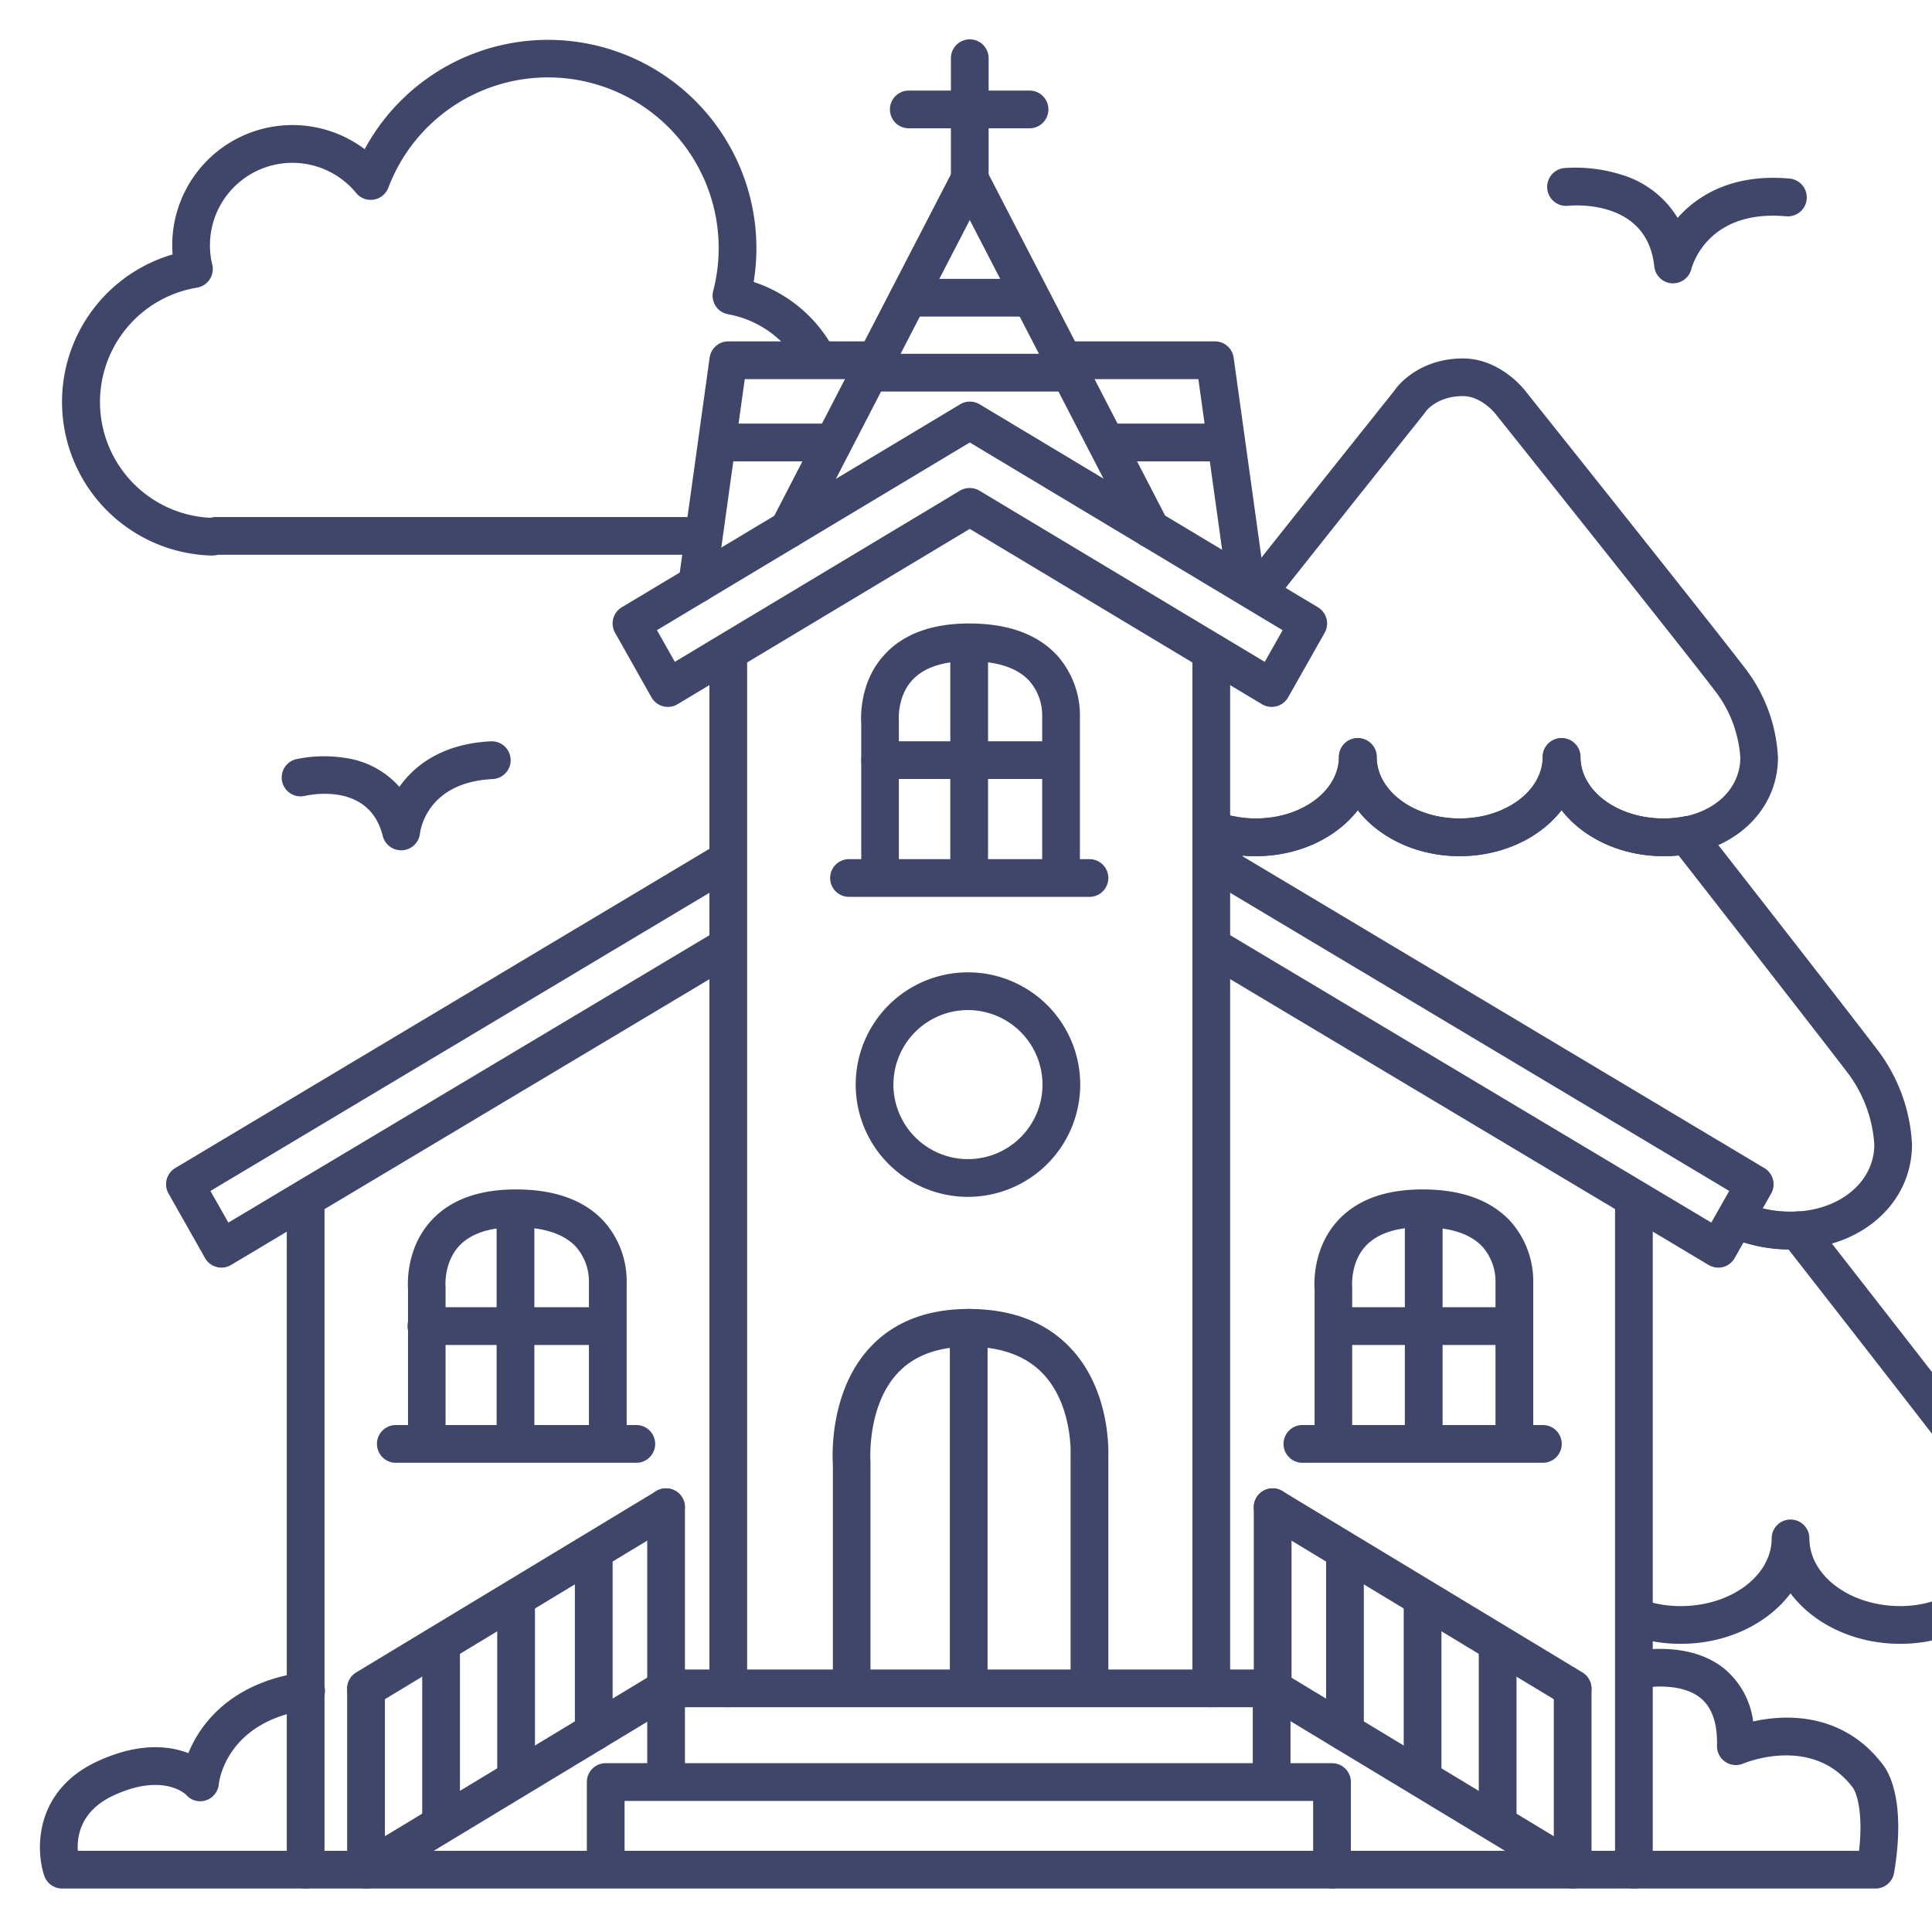 <?xml version="1.0" ?><svg viewBox="0 0 512 512" xmlns="http://www.w3.org/2000/svg"><defs><style>.cls-1{fill:#3f466a;}</style></defs><title/><g id="Lines"><path class="cls-1" d="M256.52,317.18a29.75,29.75,0,1,1,29.75-29.75A29.78,29.78,0,0,1,256.52,317.18Zm0-49.5a19.75,19.75,0,1,0,19.75,19.75A19.77,19.77,0,0,0,256.52,267.68Z"/><path class="cls-1" d="M225.72,451.43a5,5,0,0,1-5-5V388.07c-.15-2.3-.88-19.33,9.74-30.87,6.29-6.84,15.13-10.31,26.26-10.31,11.45,0,20.54,3.49,27,10.37,10.4,11,10.05,26.82,10,28.75v59.42a5,5,0,1,1-10,0V385.89a2.71,2.71,0,0,1,0-.29c0-.12.59-13.21-7.3-21.53-4.52-4.77-11.15-7.18-19.71-7.18-8.2,0-14.54,2.37-18.87,7.05-8.19,8.85-7.16,23.4-7.15,23.55s0,.27,0,.4v58.54A5,5,0,0,1,225.72,451.43Z"/><path class="cls-1" d="M233.24,237.14a5,5,0,0,1-5-5v-40.4c-.13-1.88-.39-11,6-18.07,5-5.6,12.64-8.44,22.59-8.44,10.28,0,18.11,2.83,23.28,8.42a23.91,23.91,0,0,1,6.08,16.49v41.23a5,5,0,0,1-10,0V190c0-.13,0-.26,0-.39a13.82,13.82,0,0,0-3.51-9.28c-3.21-3.4-8.54-5.12-15.86-5.12-6.95,0-12,1.7-15.09,5.06-4.05,4.44-3.53,10.69-3.52,10.75s0,.35,0,.5v40.6A5,5,0,0,1,233.24,237.14Z"/><path class="cls-1" d="M337,187.33a5,5,0,0,1-2.58-.71L257,140.16l-77.43,46.46a5,5,0,0,1-6.93-1.83L163,167.69a5,5,0,0,1,1.78-6.75l89.67-53.8a5,5,0,0,1,5.15,0l89.67,53.8a5,5,0,0,1,1.78,6.75l-9.67,17.1a5,5,0,0,1-4.35,2.54Zm-80-58a5,5,0,0,1,2.57.71l75.6,45.36,4.74-8.39L257,117.26,174.1,167l4.74,8.39L254.44,130A5,5,0,0,1,257,129.33Z"/><path class="cls-1" d="M455.35,335.93a5,5,0,0,1-2.57-.71L319.33,255.49a5,5,0,1,1,5.13-8.59L453.51,324l4.75-8.39-138.93-83a5,5,0,1,1,5.13-8.58l143.12,85.53a5,5,0,0,1,1.79,6.75l-9.67,17.1a5,5,0,0,1-3.07,2.37A4.64,4.64,0,0,1,455.35,335.93Z"/><path class="cls-1" d="M58.69,335.93a4.64,4.64,0,0,1-1.28-.17,5,5,0,0,1-3.08-2.37l-9.67-17.1a5,5,0,0,1,1.79-6.75l142.73-85.3a5,5,0,1,1,5.13,8.59L55.77,315.62,60.52,324l129-77.06a5,5,0,0,1,5.13,8.59L61.25,335.22A5,5,0,0,1,58.69,335.93Z"/><path class="cls-1" d="M305,145.23a5,5,0,0,1-4.45-2.7L257,58.31l-43.56,84.22a5,5,0,0,1-8.89-4.6l48-92.8a5,5,0,0,1,8.89,0l48,92.8a5,5,0,0,1-4.44,7.3Z"/><path class="cls-1" d="M257,52.43a5,5,0,0,1-5-5v-32a5,5,0,0,1,10,0v32A5,5,0,0,1,257,52.43Z"/><path class="cls-1" d="M193,452.43a5,5,0,0,1-5-5V173.18a5,5,0,0,1,10,0V447.43A5,5,0,0,1,193,452.43Z"/><path class="cls-1" d="M321,452.43a5,5,0,0,1-5-5V173.18a5,5,0,0,1,10,0V447.43A5,5,0,0,1,321,452.43Z"/><path class="cls-1" d="M184.77,159.78a5.58,5.58,0,0,1-.7,0,5,5,0,0,1-4.26-5.65l8.25-59.35a5,5,0,0,1,5-4.31h39.17a5,5,0,0,1,0,10H197.37l-7.66,55A5,5,0,0,1,184.77,159.78Z"/><path class="cls-1" d="M330.18,159.78a5,5,0,0,1-4.94-4.31l-7.66-55H282.76a5,5,0,0,1,0-10h39.17a5,5,0,0,1,5,4.31l8.25,59.35a5,5,0,0,1-4.26,5.65A5.58,5.58,0,0,1,330.18,159.78Z"/><path class="cls-1" d="M81,500.48a5,5,0,0,1-5-5V318.64a5,5,0,0,1,10,0V495.48A5,5,0,0,1,81,500.48Z"/><path class="cls-1" d="M433,500.48a5,5,0,0,1-5-5v-177a5,5,0,0,1,10,0v177A5,5,0,0,1,433,500.48Z"/><path class="cls-1" d="M353,500.48a5,5,0,0,1-5-5V477.26H165.52v17.67a5,5,0,0,1-10,0V472.26a5,5,0,0,1,5-5H353a5,5,0,0,1,5,5v23.22A5,5,0,0,1,353,500.48Z"/><path class="cls-1" d="M337,475.65a5,5,0,0,1-5-5V452.43H181.52V470.1a5,5,0,0,1-10,0V447.43a5,5,0,0,1,5-5H337a5,5,0,0,1,5,5v23.22A5,5,0,0,1,337,475.65Z"/><path class="cls-1" d="M97,500.48a5,5,0,0,1-2.59-9.28l79.5-48.05a5,5,0,1,1,5.17,8.56L99.6,499.76A5,5,0,0,1,97,500.48Z"/><path class="cls-1" d="M97,452.48a5,5,0,0,1-2.59-9.28l79.5-48.05a5,5,0,1,1,5.17,8.56L99.6,451.76A5,5,0,0,1,97,452.48Z"/><path class="cls-1" d="M176.52,452.43a5,5,0,0,1-5-5v-48a5,5,0,0,1,10,0v48A5,5,0,0,1,176.52,452.43Z"/><path class="cls-1" d="M97,498.94a5,5,0,0,1-5-5V447.65a5,5,0,0,1,10,0v46.29A5,5,0,0,1,97,498.94Z"/><path class="cls-1" d="M116.89,487.68a5,5,0,0,1-5-5V436.4a5,5,0,0,1,10,0v46.28A5,5,0,0,1,116.89,487.68Z"/><path class="cls-1" d="M136.77,476.26a5,5,0,0,1-5-5V425a5,5,0,0,1,10,0v46.28A5,5,0,0,1,136.77,476.26Z"/><path class="cls-1" d="M157.35,464a5,5,0,0,1-5-5V412.75a5,5,0,1,1,10,0V459A5,5,0,0,1,157.35,464Z"/><path class="cls-1" d="M416.76,500.48a5,5,0,0,1-2.58-.72l-79.5-48.05a5,5,0,0,1,5.17-8.56l79.5,48.05a5,5,0,0,1-2.59,9.28Z"/><path class="cls-1" d="M416.76,452.48a5,5,0,0,1-2.58-.72l-79.5-48.05a5,5,0,0,1,5.17-8.56l79.5,48.05a5,5,0,0,1-2.59,9.28Z"/><path class="cls-1" d="M337.27,452.43a5,5,0,0,1-5-5v-48a5,5,0,0,1,10,0v48A5,5,0,0,1,337.27,452.43Z"/><path class="cls-1" d="M416.77,498.94a5,5,0,0,1-5-5V447.65a5,5,0,0,1,10,0v46.29A5,5,0,0,1,416.77,498.94Z"/><path class="cls-1" d="M396.89,487.68a5,5,0,0,1-5-5V436.4a5,5,0,0,1,10,0v46.28A5,5,0,0,1,396.89,487.68Z"/><path class="cls-1" d="M377,476.26a5,5,0,0,1-5-5V425a5,5,0,0,1,10,0v46.28A5,5,0,0,1,377,476.26Z"/><path class="cls-1" d="M356.43,464a5,5,0,0,1-5-5V412.75a5,5,0,0,1,10,0V459A5,5,0,0,1,356.43,464Z"/><path class="cls-1" d="M288.74,237.68H225a5,5,0,0,1,0-10h63.72a5,5,0,0,1,0,10Z"/><path class="cls-1" d="M353.38,387.11a5,5,0,0,1-5-5v-40.4c-.13-1.88-.39-10.95,6-18.06,5-5.6,12.63-8.44,22.59-8.44,10.28,0,18.11,2.83,23.28,8.41a23.83,23.83,0,0,1,6.07,16.49v41.24a5,5,0,0,1-10,0V340c0-.13,0-.25,0-.38a13.8,13.8,0,0,0-3.51-9.28c-3.21-3.4-8.55-5.12-15.86-5.12-7,0-12,1.7-15.09,5.05-4.05,4.44-3.53,10.7-3.52,10.76s0,.34,0,.49v40.6A5,5,0,0,1,353.38,387.11Z"/><path class="cls-1" d="M408.88,387.65H345.15a5,5,0,0,1,0-10h63.73a5,5,0,0,1,0,10Z"/><path class="cls-1" d="M113.13,387.11a5,5,0,0,1-5-5v-40.4c-.13-1.88-.39-10.95,6-18.06,5-5.6,12.63-8.44,22.59-8.44,10.28,0,18.11,2.83,23.28,8.41a23.83,23.83,0,0,1,6.07,16.49v41.24a5,5,0,0,1-10,0V340c0-.13,0-.25,0-.38a13.8,13.8,0,0,0-3.51-9.28c-3.21-3.4-8.55-5.12-15.86-5.12-7,0-12.1,1.72-15.15,5.12-4,4.46-3.48,10.59-3.47,10.65a4.84,4.84,0,0,1,0,.53v40.6A5,5,0,0,1,113.13,387.11Z"/><path class="cls-1" d="M168.63,387.65H104.9a5,5,0,1,1,0-10h63.73a5,5,0,0,1,0,10Z"/><path class="cls-1" d="M497,500.48H16.47a5,5,0,0,1-4.75-3.42c-2.37-7.14-2.46-22.66,14.2-30.34,10.9-5,18.9-4.09,24-2.12A32.3,32.3,0,0,1,53,458.8c4-5.94,11.92-13.47,27.31-15.63a5,5,0,1,1,1.39,9.9C60,456.13,58.06,472.06,58,472.73a5,5,0,0,1-3.45,4.38,4.85,4.85,0,0,1-5.2-1.45c-.59-.57-6.53-5.71-19.23.14-8.65,4-9.75,10.64-9.5,14.68H492.67c1.24-11.13-1-15.71-1.46-16.43,0-.05,0,0-.09-.15-10.44-14.16-28.4-6.85-29.16-6.53a5,5,0,0,1-4.76-.48,5,5,0,0,1-2.18-4.25c.15-5.89-1.3-10.13-4.3-12.6-4.81-4-13.26-3.19-16.11-2.56a5,5,0,0,1-2.21-9.76c.61-.14,15-3.31,24.63,4.56a21.7,21.7,0,0,1,7.57,13.92,43.07,43.07,0,0,1,8-1c11-.26,20.2,4.12,26.52,12.65,1.3,1.67,6.05,9.3,2.84,28.42A5,5,0,0,1,497,500.48Z"/><path class="cls-1" d="M256.72,451.43a5,5,0,0,1-5-5V351.89a5,5,0,1,1,10,0v94.54A5,5,0,0,1,256.72,451.43Z"/><path class="cls-1" d="M56.12,147.22H56A40.72,40.72,0,0,1,45.74,67.43c-.07-.81-.1-1.63-.1-2.45a31.86,31.86,0,0,1,51-25.45A55.23,55.23,0,0,1,199.73,74.72,37.3,37.3,0,0,1,220.26,91.3a5,5,0,0,1-8.63,5.06A27.27,27.27,0,0,0,193,83.29,5,5,0,0,1,189,77.12a45.23,45.23,0,0,0-86.08-27.38,5,5,0,0,1-8.54,1.4A21.85,21.85,0,0,0,55.64,65a21.45,21.45,0,0,0,.61,5.11,5,5,0,0,1-4,6.11,30.72,30.72,0,0,0,3.5,61,6.52,6.52,0,0,1,1.56-.2H184.77a5,5,0,0,1,0,10h-127A6.44,6.44,0,0,1,56.12,147.22Z"/><path class="cls-1" d="M503.58,435.63c-12.29,0-23.08-5.36-29.07-13.38-6,8-16.79,13.38-29.08,13.38a40.63,40.63,0,0,1-12.91-2.06,5,5,0,0,1,3.17-9.49,30.57,30.57,0,0,0,9.74,1.55c13.28,0,24.08-8.05,24.08-17.94a5,5,0,0,1,10,0c0,9.89,10.8,17.94,24.07,17.94,12.71,0,22.29-7.66,22.29-17.82a35.4,35.4,0,0,0-7.07-19c-8.66-11.38-38.3-49.33-44.86-57.73a40.13,40.13,0,0,1-13.89-2.58,5,5,0,0,1,3.56-9.35,30.23,30.23,0,0,0,10.83,1.94c.66,0,1.25,0,1.79-.06a5,5,0,0,1,5,3.1c5,6.42,36.55,46.79,45.56,58.62a44.92,44.92,0,0,1,9.11,25C535.87,423.67,522,435.63,503.58,435.63Z"/><path class="cls-1" d="M434.11,433.83a5.19,5.19,0,0,1-1.59-.26l-.76-.26a5,5,0,0,1,3.38-9.42l.55.19a5,5,0,0,1-1.58,9.75Z"/><path class="cls-1" d="M474.44,331.13a40.29,40.29,0,0,1-14.39-2.59,5,5,0,0,1,3.56-9.35,30.23,30.23,0,0,0,10.83,1.94c.66,0,1.25,0,1.79-.06,11.89-.68,20.48-8.15,20.48-17.77a35.32,35.32,0,0,0-7.07-19C481,273,451.5,235.21,444.84,226.69a38.24,38.24,0,0,1-4,.2c-11.33,0-21.31-4.86-27-12.19-5.69,7.33-15.67,12.19-27,12.19s-21.32-4.86-27-12.19c-5.68,7.33-15.66,12.19-27,12.19-1.17,0-2.33,0-3.47-.15-.78,1.07-1.91,2.58-3.52,4.64a5,5,0,1,1-7.88-6.16c2.21-2.83,3.44-4.52,4-5.36a5,5,0,0,1,5.71-3.43,27.58,27.58,0,0,0,5.13.46c12.13,0,22-7.31,22-16.29a5,5,0,1,1,10,0c0,9,9.87,16.29,22,16.29s22-7.31,22-16.29a5,5,0,1,1,10,0c0,9,9.87,16.29,22,16.29a27.61,27.61,0,0,0,5.51-.53,5,5,0,0,1,5.73,3.34c5.07,6.48,36.54,46.76,45.54,58.58a45,45,0,0,1,9.11,25c0,15.1-12.55,26.77-29.85,27.75C476.14,331.1,475.33,331.13,474.44,331.13Z"/><path class="cls-1" d="M440.82,226.89c-11.33,0-21.31-4.86-27-12.19-5.69,7.33-15.67,12.19-27,12.19s-21.32-4.86-27-12.19c-5.68,7.33-15.66,12.19-27,12.19a37.32,37.32,0,0,1-7-.64A33.8,33.8,0,0,1,321,225a5,5,0,1,1,3.27-9.45,25.29,25.29,0,0,0,3.45.91,27.76,27.76,0,0,0,5.14.46c12.13,0,22-7.31,22-16.29a5,5,0,1,1,10,0c0,9,9.87,16.29,22,16.29s22-7.31,22-16.29a5,5,0,1,1,10,0c0,9,9.87,16.29,22,16.29a27.61,27.61,0,0,0,5.51-.53c9-1.82,14.83-8,14.83-15.65a32.47,32.47,0,0,0-6.5-17.39c-9-11.82-57.89-73.06-58.38-73.67l-.07-.09s-3.68-4.62-8.55-4.62c-7.07,0-10,4.22-10,4.27a4.37,4.37,0,0,1-.31.44c-.22.28-22.58,28.27-39.77,50a5,5,0,0,1-7.84-6.21c16.49-20.82,37.71-47.4,39.66-49.83,2.25-3.34,8.42-8.65,18.24-8.65,9.5,0,15.74,7.59,16.45,8.48,2.21,2.77,49.46,62,58.51,73.84a42.14,42.14,0,0,1,8.54,23.45c0,12.45-9.18,22.68-22.85,25.45A37.82,37.82,0,0,1,440.82,226.89Z"/><path class="cls-1" d="M272.84,34h-32a5,5,0,0,1,0-10h32a5,5,0,0,1,0,10Z"/></g><g id="Outline"><path class="cls-1" d="M443.38,75.08l-.38,0a5,5,0,0,1-4.59-4.44c-1.85-17.58-20.73-16.3-22.87-16.1a5,5,0,0,1-1-10,40.8,40.8,0,0,1,15.33,1.81,26.13,26.13,0,0,1,14.72,11.4c5.54-6.31,15-11.74,29.65-10.43a5,5,0,0,1-.89,10c-20.32-1.82-24.7,12.4-25.13,14A5,5,0,0,1,443.38,75.08Z"/><path class="cls-1" d="M106.29,225.33a5,5,0,0,1-4.85-3.77c-3.61-14.62-20-10.79-20.75-10.62a5,5,0,0,1-2.37-9.71A36,36,0,0,1,92,200.94a23.45,23.45,0,0,1,13.84,7.59c4.21-6,11.75-11.46,24.24-12.07a5,5,0,0,1,.49,10c-17.1.84-19.11,13.08-19.28,14.47a5,5,0,0,1-4.67,4.4Z"/><path class="cls-1" d="M273,83.9H240.74a5,5,0,0,1,0-10H273a5,5,0,0,1,0,10Z"/><path class="cls-1" d="M281.2,103.76H232.55a5,5,0,0,1,0-10H281.2a5,5,0,0,1,0,10Z"/><path class="cls-1" d="M220.11,122.26H190.39a5,5,0,0,1,0-10h29.72a5,5,0,0,1,0,10Z"/><path class="cls-1" d="M324.44,122.26H294.72a5,5,0,0,1,0-10h29.72a5,5,0,0,1,0,10Z"/><path class="cls-1" d="M256.84,237.14a5,5,0,0,1-5-5V170.75a5,5,0,0,1,10,0v61.39A5,5,0,0,1,256.84,237.14Z"/><path class="cls-1" d="M280.5,206.44H233.24a5,5,0,0,1,0-10H280.5a5,5,0,0,1,0,10Z"/><path class="cls-1" d="M136.61,387.12a5,5,0,0,1-5-5V320.74a5,5,0,0,1,10,0v61.38A5,5,0,0,1,136.61,387.12Z"/><path class="cls-1" d="M160.27,356.43H113a5,5,0,1,1,0-10h47.25a5,5,0,1,1,0,10Z"/><path class="cls-1" d="M377.3,387.12a5,5,0,0,1-5-5V320.74a5,5,0,0,1,10,0v61.38A5,5,0,0,1,377.3,387.12Z"/><path class="cls-1" d="M401,356.43H353.71a5,5,0,0,1,0-10H401a5,5,0,0,1,0,10Z"/></g></svg>